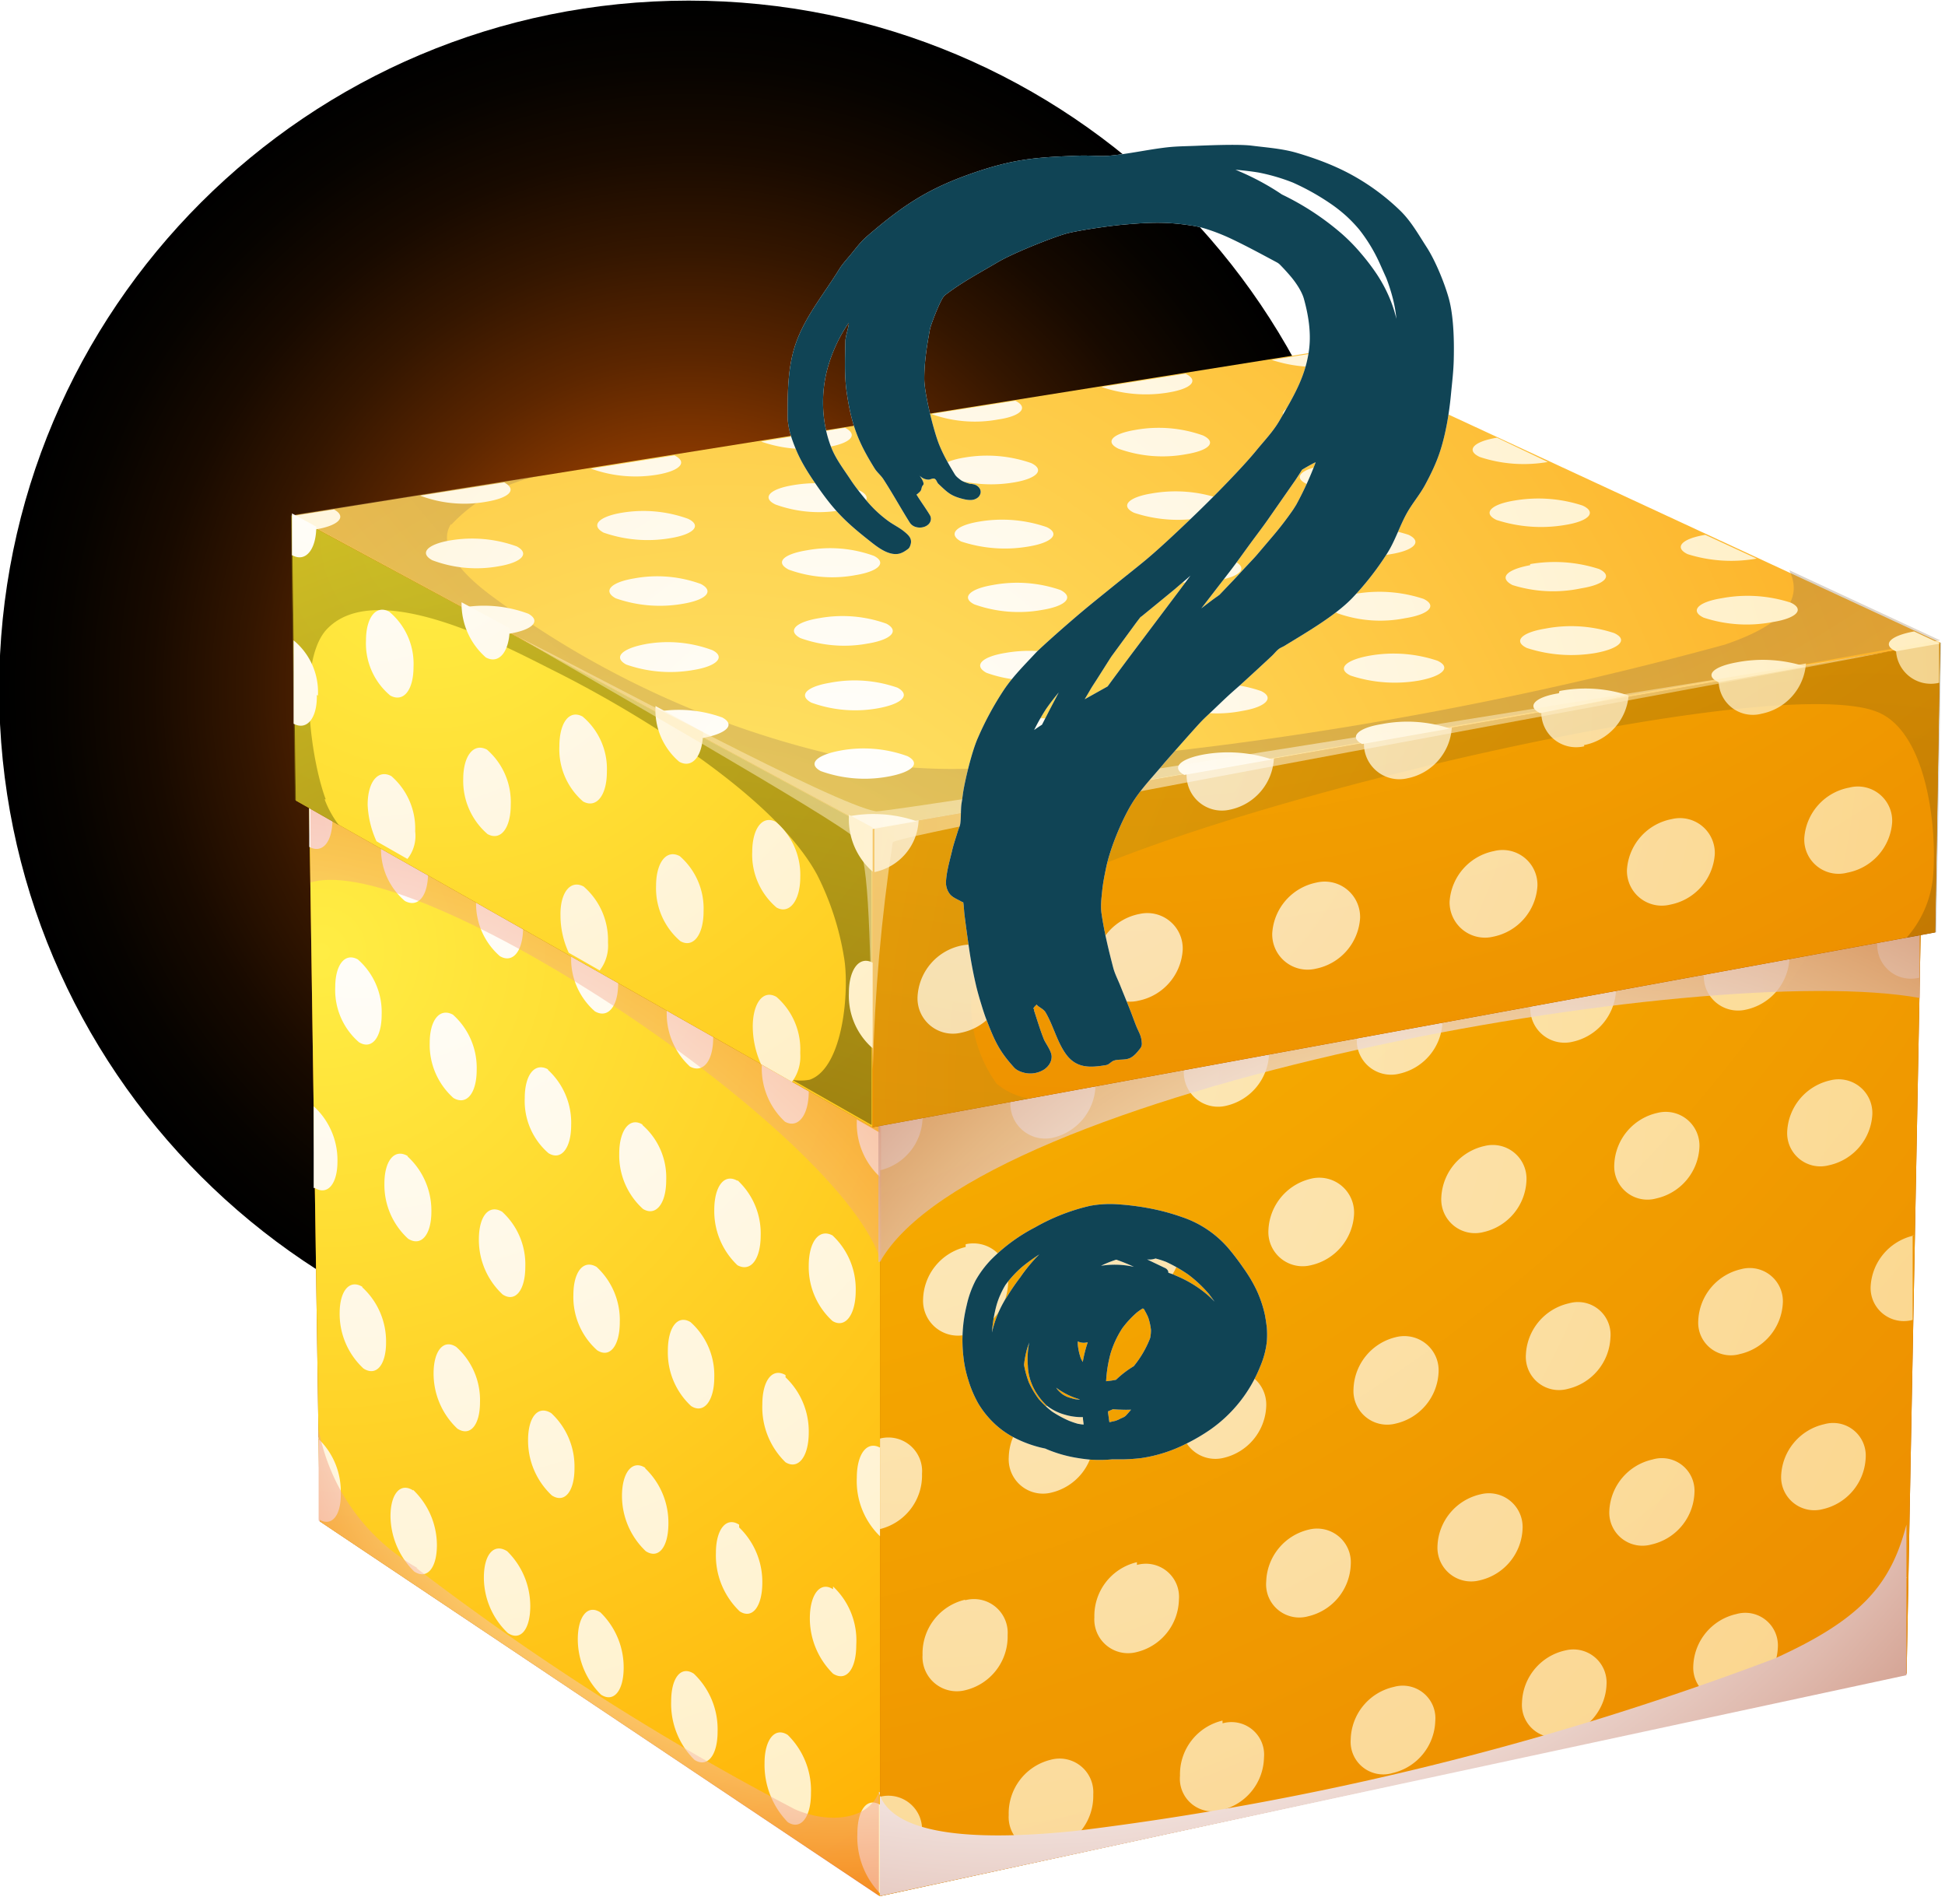 <svg xmlns="http://www.w3.org/2000/svg" width="94" height="92"><defs><radialGradient id="a" cx="33.29" cy="33.31" r="33.32" gradientUnits="userSpaceOnUse"><stop offset="0" stop-color="#ff6a00"/><stop offset=".13" stop-color="#cd5500"/><stop offset=".31" stop-color="#903c00"/><stop offset=".48" stop-color="#5c2600"/><stop offset=".64" stop-color="#341600"/><stop offset=".78" stop-color="#180a00"/><stop offset=".91" stop-color="#060300"/><stop offset="1"/></radialGradient><radialGradient id="b" cx="15.53" cy="45.99" r="54.55" gradientUnits="userSpaceOnUse"><stop offset="0" stop-color="#ffed44"/><stop offset="1" stop-color="#ffae00"/></radialGradient><radialGradient id="c" cx="26.46" cy="6.01" r="97.28" gradientUnits="userSpaceOnUse"><stop offset="0" stop-color="#fc0"/><stop offset="1" stop-color="#ed8e00"/></radialGradient><radialGradient id="d" cx="17.43" cy="39.7" r="64.81" gradientUnits="userSpaceOnUse"><stop offset="0" stop-color="#fff"/><stop offset="1" stop-color="#ffecba"/></radialGradient><radialGradient id="e" cx="44.24" cy="49.99" r="56.27" gradientUnits="userSpaceOnUse"><stop offset="0" stop-color="#fff"/><stop offset="1" stop-color="#ffecba"/></radialGradient><radialGradient id="f" cx="8.62" cy="83.73" r="50.33" gradientUnits="userSpaceOnUse"><stop offset=".54" stop-color="#fff"/><stop offset=".58" stop-color="#fef7f5"/><stop offset=".66" stop-color="#fbe2da"/><stop offset=".75" stop-color="#f7c0ad"/><stop offset=".86" stop-color="#f19070"/><stop offset=".99" stop-color="#ea5422"/><stop offset="1" stop-color="#e94e1b"/></radialGradient><radialGradient id="g" cx="73.24" cy="82.69" r="45.68" gradientUnits="userSpaceOnUse"><stop offset=".54" stop-color="#fff"/><stop offset=".6" stop-color="#fbf6f5"/><stop offset=".7" stop-color="#f0dfda"/><stop offset=".83" stop-color="#dfb9ad"/><stop offset=".98" stop-color="#c78671"/><stop offset="1" stop-color="#c4806a"/></radialGradient><radialGradient id="h" cx="20.78" cy="26.09" r="60.42" gradientUnits="userSpaceOnUse"><stop offset="0" stop-color="#ffed44"/><stop offset="1" stop-color="#ffae00"/></radialGradient><radialGradient id="i" cx="52.86" cy="-18.64" r="78.13" gradientUnits="userSpaceOnUse"><stop offset="0" stop-color="#fc0"/><stop offset="1" stop-color="#ed8e00"/></radialGradient><radialGradient id="j" cx="34.67" cy="50.2" r="84.03" gradientUnits="userSpaceOnUse"><stop offset="0" stop-color="#ffec70"/><stop offset="1" stop-color="#fc9c0d"/></radialGradient><radialGradient id="k" cx="90.35" cy="52.9" r="71.54" gradientUnits="userSpaceOnUse"><stop offset="0"/><stop offset="1" stop-color="#ffed44"/></radialGradient><radialGradient id="l" cx="33.18" cy="74.6" r="83.89" gradientUnits="userSpaceOnUse"><stop offset="0"/><stop offset="1" stop-color="#fcea10"/></radialGradient><radialGradient id="m" cx="62.97" cy="-10.91" r="66.65" gradientUnits="userSpaceOnUse"><stop offset="0"/><stop offset="1" stop-color="#ca9e67"/></radialGradient><radialGradient id="n" cx="40.38" cy="39.95" r="59.84" gradientUnits="userSpaceOnUse"><stop offset="0" stop-color="#fff"/><stop offset="1" stop-color="#ffecba"/></radialGradient><radialGradient id="o" cx="48.64" cy="33.66" r="46.12" gradientUnits="userSpaceOnUse"><stop offset="0" stop-color="#fff"/><stop offset="1" stop-color="#ffecba"/></radialGradient><radialGradient id="p" cx="17.02" cy="20.84" r="47.31" gradientUnits="userSpaceOnUse"><stop offset="0" stop-color="#fff"/><stop offset="1" stop-color="#ffecba"/></radialGradient><radialGradient id="q" cx="58.12" cy="41.23" r="24.54" gradientUnits="userSpaceOnUse"><stop offset="0" stop-color="#fff"/><stop offset="1" stop-color="#ffecba"/></radialGradient><radialGradient id="r" cx="40.29" cy="61.66" r="31.89" gradientUnits="userSpaceOnUse"><stop offset=".54" stop-color="#fff"/><stop offset=".58" stop-color="#fef7f5"/><stop offset=".66" stop-color="#fbe2da"/><stop offset=".75" stop-color="#f7c0ad"/><stop offset=".86" stop-color="#f19070"/><stop offset=".99" stop-color="#ea5422"/><stop offset="1" stop-color="#e94e1b"/></radialGradient><radialGradient id="s" cx="49.17" cy="42.46" r="64.92" gradientUnits="userSpaceOnUse"><stop offset=".54" stop-color="#fff"/><stop offset=".6" stop-color="#fbf6f5"/><stop offset=".7" stop-color="#f0dfda"/><stop offset=".83" stop-color="#dfb9ad"/><stop offset=".98" stop-color="#c78671"/><stop offset="1" stop-color="#c4806a"/></radialGradient><filter id="t" width="65" height="96" x="22" y="-9" filterUnits="userSpaceOnUse"><feOffset in="SourceGraphic" result="FeOffset4143Out"/><feGaussianBlur in="FeOffset4143Out" result="FeGaussianBlur4144Out" stdDeviation="2.4 2.4"/></filter><mask id="u" width="2" height="2" x="-1" y="-1"><path fill="#fff" d="M38 7h33v64H38z"/><path d="M61.226 64.17a4.38 4.38 0 010 .648c-.044.413-.152.82-.32 1.212a6.787 6.787 0 01-2.398 3.042 9.192 9.192 0 01-1.179.693 7.007 7.007 0 01-2.163.693c-.284.035-.57.055-.856.062h-.561l-.155.013a6.566 6.566 0 01-.909 0 8.33 8.33 0 01-.78-.108 6.391 6.391 0 01-1.307-.39l-.081-.036-.191-.042a5.822 5.822 0 01-1.26-.461 4.205 4.205 0 01-1.08-.775 4.512 4.512 0 01-.716-.916 5.552 5.552 0 01-.474-1.124 5.798 5.798 0 01-.236-1.123 7.02 7.02 0 01.155-2.466 4.92 4.92 0 01.435-1.218 5 5 0 01.735-.99 8.438 8.438 0 012.14-1.575 9.768 9.768 0 012.658-1.04 5.321 5.321 0 011.388-.07l.172.013c.492.041.98.11 1.459.207.48.097.95.227 1.403.387a5.09 5.09 0 012.241 1.489c.27.318.517.645.747.98.252.35.469.716.648 1.093.171.375.3.762.387 1.154.042.215.073.429.098.647zm-7.314 4.489c.07-.029.103-.035.207-.09.104-.056.22-.082.303-.173a7.83 7.83 0 00.242-.276 5.557 5.557 0 01-.483 0c-.13-.002-.26-.01-.39-.024l-.034.016-.207.09v.064c.025.152.039.307.067.46l.16-.038zm.036-7.788c-.244.078-.48.171-.704.279l-.034.017a4.208 4.208 0 011.594.051 8.954 8.954 0 00-.856-.347zm-1.857 7.931c.1.014.19.036.28.036-.008-.12-.036-.239-.036-.358-.301.006-.6-.035-.881-.121a2.478 2.478 0 01-.873-.442c-.567-.545-.886-1.224-.906-1.929a4.038 4.038 0 01.067-1.117c-.042.124-.081.228-.115.345-.064.242-.11.488-.137.735.05.289.129.574.235.854.126.278.286.547.477.801.189.218.404.42.643.605.252.167.523.315.81.441.142.057.287.107.436.15zm3.493-4.138c.029-.134.042-.269.04-.404a2.663 2.663 0 00-.141-.62 4.138 4.138 0 00-.21-.398h-.015l-.028-.015a2.571 2.571 0 00-.297.207c-.266.233-.5.488-.699.76a4.763 4.763 0 00-.56 1.205c-.12.443-.193.893-.217 1.346.162-.014.322-.038.48-.07a4.705 4.705 0 01.856-.656 5 5 0 00.791-1.355zm-3.255 1.152c.055-.322.135-.642.241-.956a.679.679 0 01-.381 0 .486.486 0 01-.101-.042v.144c.02.228.07.454.146.675.028.06.061.12.095.179zm-.188 1.792a3.454 3.454 0 01-1.097-.55c.02.03.04.06.062.089.069.078.146.152.23.22.075.05.156.095.241.133.125.045.253.083.385.113.076.01.153.017.23.022zm-3.535-4.85c.213-.348.443-.695.701-1.03.237-.348.507-.682.808-.998l.115-.112a8.65 8.65 0 00-.841.609 5.326 5.326 0 00-.792.859c-.19.313-.336.641-.434.98a6.753 6.753 0 00-.222 1.324 5.356 5.356 0 01.665-1.638zm8.162-1.14c.76.306 1.422.746 1.933 1.284-.095-.13-.185-.256-.28-.38a6.36 6.36 0 00-.985-.924 7.098 7.098 0 00-1.08-.62 4.448 4.448 0 00-.511-.164.886.886 0 01-.41.044l.887.424a.287.287 0 01.108.096.21.21 0 01.035.125c.1.033.205.068.303.108zm13.249-47.206c.272.98.256 2.356.241 2.982-.013.565-.084 1.127-.137 1.689-.086.905-.252 1.9-.528 2.741-.182.557-.44 1.09-.718 1.605-.26.482-.624.901-.89 1.38-.35.633-.564 1.342-.956 1.95a14.027 14.027 0 01-1.684 2.149c-.832.862-2.255 1.68-3.268 2.302-.092.056-.197.09-.281.157-.12.095-.213.221-.326.326-.464.435-.933.865-1.402 1.294-.233.212-.473.415-.705.629-.263.243-.52.492-.78.74-.175.167-.356.33-.524.505-.294.306-1.74 1.95-1.805 2.028-.535.645-1.131 1.25-1.565 1.967-.446.735-1.02 2.066-1.232 3.075-.078.372-.153.747-.19 1.125-.037.36-.083.726-.032 1.084.128.883.34 1.753.564 2.616.078.3.225.577.34.865.156.392.319.782.474 1.174.103.261.196.526.3.786.132.326.249.454.27.832a.366.366 0 01-.07.243c-.143.18-.293.375-.5.472-.234.11-.518.047-.766.12-.142.042-.24.196-.387.22-.77.13-1.454.172-1.964-.558-.422-.603-.59-1.352-.963-1.987-.089-.152-.272-.224-.404-.342-.01-.01-.008-.046-.02-.037a.59.59 0 00-.16.172c-.01.02.018.043.023.066.003.013-.004.027 0 .04.153.464.292.934.472 1.388.075.192.365.559.379.823.015.272-.15.51-.372.655a1.25 1.25 0 01-1.008.136c-.158-.045-.322-.116-.433-.239-.743-.818-.945-1.312-1.333-2.302-.102-.26-.184-.529-.266-.797a13.85 13.85 0 01-.225-.805 21.292 21.292 0 01-.342-1.784 85.81 85.81 0 01-.23-1.68c-.026-.204-.027-.412-.062-.615-.003-.016-.032-.003-.045-.011-.204-.126-.454-.202-.604-.389a.903.903 0 01-.184-.596c.027-.512.18-1.01.297-1.51.075-.32.185-.63.28-.944.036-.117.097-.227.113-.347.037-.279.024-.563.045-.843.007-.095.025-.189.04-.283.027-.189.048-.379.083-.567.138-.74.424-1.87.682-2.452a14.99 14.99 0 011.274-2.347c.433-.637.985-1.186 1.51-1.75.207-.224 1.126-1.038 1.436-1.307 1.022-.887 1.142-.972 2.39-1.984.489-.396.984-.783 1.468-1.183.623-.515 1.485-1.325 2.006-1.823a60.385 60.385 0 002.026-2.011c.445-.466.96-1.012 1.36-1.501.375-.458.79-.89 1.09-1.4.72-1.232 1.303-2.202 1.455-3.531.091-.795-.048-1.635-.26-2.391-.103-.363-.394-.792-.649-1.09a10.394 10.394 0 00-.482-.528.68.68 0 00-.16-.128c-.757-.405-1.51-.815-2.287-1.18a9.796 9.796 0 00-1.187-.458 4.372 4.372 0 00-.69-.152 10.972 10.972 0 00-1.072-.117c-.74-.04-1.447.01-2.183.075-.793.07-2.306.3-2.797.44-.585.165-2.485.902-3.286 1.374-.867.512-1.766.986-2.561 1.605-.206.16-.686 1.475-.71 1.603-.15.8-.28 1.613-.28 2.428 0 .697.452 2.529.726 3.2.202.495.47.963.75 1.42.067.11.178.189.28.269.108.085.337.157.457.19.019.005.04-.004.059 0 .139.024.231.039.337.139a.38.38 0 01.093.134.319.319 0 01.02.152.376.376 0 01-.176.265.551.551 0 01-.17.073c-.208.05-.482-.025-.66-.077-.473-.14-.633-.31-1.032-.686-.076-.071-.093-.207-.188-.248-.092-.039-.197.044-.297.042a.614.614 0 01-.223-.05c-.066-.026-.122-.072-.179-.115-.02-.016-.063-.083-.05-.06.003.005.246.315.215.45-.009.04-.05.066-.067.104-.03.067-.031.146-.07.208-.044.067-.112.113-.17.168-.01.008-.038.007-.032.017.205.337.442.654.646.991a.358.358 0 01.05.16.374.374 0 01-.137.305.55.55 0 01-.169.098.672.672 0 01-.41.016.513.513 0 01-.305-.217c-.436-.693-.83-1.412-1.277-2.099-.12-.185-.301-.325-.418-.512-.782-1.254-1.124-2.094-1.352-3.675-.119-.82-.078-1.655-.065-2.483.005-.275.272-1.045.118-.817a7.34 7.34 0 00-.962 2.07c-.356 1.244-.313 2.672.16 3.88.218.56.593 1.045.923 1.546.221.337.472.654.73.965a5.82 5.82 0 001.116 1.059c.248.179.53.311.766.506.222.182.38.342.302.617-.023.08-.056.167-.123.217-.146.11-.31.217-.492.241-.496.067-1.013-.352-1.343-.612-1.196-.943-1.73-1.463-2.623-2.761-.36-.524-.707-1.067-.951-1.654-.214-.514-.408-1.063-.41-1.62-.003-1.184.005-2.413.396-3.531.454-1.3 1.364-2.391 2.085-3.563.143-.234.328-.44.505-.649.272-.324.52-.675.841-.951 1.679-1.448 2.884-2.274 5.006-3.022 2.093-.738 3.188-.803 5.27-.883.494-.02.99.047 1.483 0 .919-.087 1.823-.294 2.739-.4.447-.051.9-.055 1.35-.072.39-.015 2.085-.095 2.746-.011.737.093 1.488.142 2.2.353.938.277 1.866.625 2.719 1.103a10.883 10.883 0 012.27 1.691c.52.507.882 1.156 1.276 1.766.424.656.862 1.736 1.064 2.461zM58.059 29.398c.221-.17.44-.34.667-.504l.208-.148.724-.759c.216-.227.426-.468.64-.689.162-.176.333-.348.485-.53l.783-.922a15.8 15.8 0 00.926-1.212c.053-.08.103-.161.154-.243.365-.67.679-1.356.94-2.055l-.098.045a10.82 10.82 0 00-.561.317 15.03 15.03 0 01-.32.5l-1.23 1.765c-.294.428-.614.845-.925 1.267-.342.466-.674.94-1.03 1.402zm-2.938.419c-.079.1-.154.199-.23.3l-1.167 1.592-.062.092-.648 1.022c-.11.173-.239.362-.326.515-.087.152-.177.302-.266.452l1.108-.62c.39-.533.785-1.064 1.181-1.594l2.245-2.984.578-.775c-.244.219-.494.424-.747.645-.536.441-1.075.883-1.616 1.324zm4.59-21.614c.804.33 1.557.731 2.245 1.196a13.008 13.008 0 012.91 1.914c.333.295.638.609.914.938.28.326.537.665.769 1.013.444.675.76 1.397.937 2.144a6.393 6.393 0 00-.154-.916A8.89 8.89 0 0067 13.44l-.329-.733a7.86 7.86 0 00-.982-1.616 7.011 7.011 0 00-.617-.646 7.458 7.458 0 00-.614-.497 11.53 11.53 0 00-1.981-1.128 9.359 9.359 0 00-1.653-.483c-.368-.06-.738-.102-1.114-.135zm-9.733 27.073a8.45 8.45 0 01.381-.256l.37-.722.438-.835c-.216.259-.42.523-.608.793-.214.33-.407.67-.581 1.02z"/></mask></defs><path fill="url(#a)" d="M33.285 66.602c18.405 0 33.325-14.903 33.325-33.286C66.61 14.933 51.69.03 33.284.03S-.04 14.933-.04 33.316c0 18.383 14.92 33.286 33.325 33.286z"/><path fill="#ab5500" d="M14.92 37.35h78.051l-.827 43.528L42.53 91.627l-27.076-18.11z"/><path fill="url(#b)" d="M42.53 91.627V37.35H14.92l.534 36.167z"/><path fill="url(#c)" d="M42.53 37.35v54.277l49.613-10.75.828-43.527z"/><path fill="url(#d)" d="M17.297 46.365a3.387 3.387 0 011.148 2.667c0 1.12-.48 1.707-1.095 1.333a3.334 3.334 0 01-1.148-2.667c0-1.093.48-1.68 1.095-1.333zm4.592 2.667a3.442 3.442 0 011.149 2.667c0 1.12-.481 1.734-1.122 1.36a3.44 3.44 0 01-1.148-2.667c0-1.093.48-1.707 1.121-1.36zm4.593 2.667a3.465 3.465 0 011.122 2.667c0 1.12-.481 1.734-1.095 1.36a3.333 3.333 0 01-1.148-2.667c0-1.12.48-1.733 1.121-1.387zm4.566 2.667a3.363 3.363 0 011.149 2.667c0 1.147-.508 1.76-1.122 1.387a3.494 3.494 0 01-1.148-2.667c0-1.147.507-1.787 1.121-1.414zm4.593 2.667a3.493 3.493 0 011.122 2.667c0 1.147-.481 1.787-1.122 1.44a3.6 3.6 0 01-1.121-2.666c0-1.147.48-1.787 1.121-1.414zm4.593 2.667a3.547 3.547 0 011.122 2.668c0 1.173-.508 1.84-1.122 1.467a3.52 3.52 0 01-1.148-2.668c0-1.173.507-1.813 1.148-1.467zM19.7 55.886a3.548 3.548 0 011.148 2.668c0 1.093-.48 1.707-1.122 1.307a3.52 3.52 0 01-1.148-2.668c0-1.093.48-1.707 1.122-1.333zm4.566 2.668a3.441 3.441 0 011.121 2.667c0 1.12-.48 1.733-1.094 1.333a3.6 3.6 0 01-1.149-2.667c0-1.12.481-1.707 1.122-1.333zm4.566 2.667a3.495 3.495 0 011.122 2.667c0 1.147-.481 1.76-1.095 1.36a3.44 3.44 0 01-1.148-2.667c0-1.12.48-1.734 1.121-1.36zm4.54 2.667a3.44 3.44 0 011.148 2.667c0 1.147-.508 1.787-1.122 1.387a3.52 3.52 0 01-1.121-2.667c0-1.147.48-1.76 1.094-1.387zm4.592 2.667a3.602 3.602 0 011.122 2.667c0 1.174-.508 1.814-1.122 1.44a3.707 3.707 0 01-1.121-2.8c0-1.147.48-1.787 1.121-1.414zM17.51 62.208a3.547 3.547 0 011.148 2.667c0 1.093-.48 1.653-1.094 1.253a3.6 3.6 0 01-1.149-2.667c0-1.093.481-1.653 1.095-1.28zm4.54 2.88a3.44 3.44 0 011.148 2.667c0 1.12-.48 1.68-1.095 1.28a3.654 3.654 0 01-1.148-2.667c0-1.093.48-1.68 1.095-1.28zm4.592 3.2a3.52 3.52 0 011.122 2.668c0 1.12-.48 1.707-1.095 1.307a3.626 3.626 0 01-1.148-2.667c0-1.12.48-1.707 1.121-1.307zm4.54 2.668a3.628 3.628 0 011.121 2.667c0 1.147-.48 1.734-1.094 1.334a3.68 3.68 0 01-1.149-2.668c0-1.147.508-1.76 1.122-1.36zm4.54 2.854a3.653 3.653 0 011.12 2.667c0 1.147-.48 1.787-1.094 1.387a3.735 3.735 0 01-1.148-2.827c0-1.147.507-1.76 1.121-1.36zm4.539 2.853a3.575 3.575 0 011.121 2.828c0 1.173-.48 1.787-1.121 1.387a3.76 3.76 0 01-1.122-2.668c0-1.173.507-1.813 1.122-1.413zm-20.294-4.667a3.708 3.708 0 011.148 2.667c0 1.12-.48 1.68-1.095 1.28a3.812 3.812 0 01-1.148-2.667c0-1.093.48-1.653 1.095-1.253zm4.54 2.96a3.708 3.708 0 011.12 2.668c0 1.12-.48 1.707-1.094 1.28a3.707 3.707 0 01-1.148-2.667c0-1.12.48-1.68 1.121-1.28zm5.344 4.18c.193.46.291.951.29 1.448 0 1.12-.481 1.707-1.095 1.307a3.786 3.786 0 01-1.122-2.667c0-1.12.48-1.707 1.095-1.307.356.347.64.762.832 1.22zm4.554 3.02c.198.482.291 1 .275 1.522 0 1.174-.507 1.76-1.122 1.36a3.813 3.813 0 01-1.121-2.827c0-1.147.48-1.733 1.095-1.333.378.36.675.795.873 1.277zm3.666 1.682a3.76 3.76 0 011.122 2.827c0 1.174-.508 1.787-1.122 1.387a3.974 3.974 0 01-1.121-2.854c0-1.146.507-1.76 1.121-1.36zM14.947 38.95v.015l-.027-.015zm0 .015l1.121.625c0 1.094-.48 1.68-1.121 1.334v-1.96zm3.471 1.932l2.27 1.28c0 1.12-.48 1.707-1.122 1.36a3.28 3.28 0 01-1.148-2.667zm6.863 3.92c0 1.12-.481 1.761-1.122 1.388a3.36 3.36 0 01-1.148-2.667c.748.453 1.522.853 2.27 1.28zm4.592 2.641c.027 1.147-.48 1.787-1.121 1.414a3.36 3.36 0 01-1.148-2.667zm2.35 1.36l2.243 1.254c.027 1.174-.48 1.814-1.121 1.467a3.468 3.468 0 01-1.122-2.667zm4.593 2.64l2.27 1.281c0 1.147-.508 1.814-1.148 1.467a3.52 3.52 0 01-1.122-2.667zm4.593 2.641l1.121.64v2.134a3.495 3.495 0 01-1.121-2.667zm1.121 15.87v4.267a3.706 3.706 0 01-1.121-2.827c0-1.173.507-1.813 1.148-1.44zm0 17.257v4.267a3.894 3.894 0 01-1.094-2.88c0-1.174.48-1.788 1.121-1.388zM15.4 69.462v.078a3.553 3.553 0 00-.053-.051zm0 .078a3.52 3.52 0 011.069 2.616c.026 1.094-.454 1.654-1.068 1.254v-3.87zm-.24-12.133v-3.948a3.52 3.52 0 011.149 2.667c0 1.094-.481 1.654-1.095 1.28z"/><path fill="url(#e)" d="M46.669 60.126a1.683 1.683 0 012.056 1.707 2.665 2.665 0 01-2.056 2.667 1.684 1.684 0 01-2.056-1.733 2.665 2.665 0 012.056-2.508zm8.358-1.6a1.683 1.683 0 012.056 1.733A2.665 2.665 0 0155 62.74a1.658 1.658 0 01-1.924-.948 1.65 1.65 0 01-.132-.758 2.665 2.665 0 012.083-2.507zm8.358-1.574a1.684 1.684 0 012.056 1.707 2.665 2.665 0 01-2.083 2.48 1.658 1.658 0 01-1.924-.948 1.65 1.65 0 01-.132-.758 2.665 2.665 0 012.083-2.48zm8.358-1.573a1.631 1.631 0 012.029 1.68 2.665 2.665 0 01-2.083 2.48 1.63 1.63 0 01-2.03-1.707 2.665 2.665 0 012.084-2.453zm8.357-1.6a1.63 1.63 0 012.03 1.68 2.665 2.665 0 01-2.083 2.453 1.604 1.604 0 01-2.03-1.653 2.665 2.665 0 012.083-2.48zm8.358-1.574a1.63 1.63 0 012.03 1.653 2.665 2.665 0 01-2.11 2.454 1.604 1.604 0 01-2.003-1.654 2.665 2.665 0 012.083-2.453zm-37.65 15.683a1.684 1.684 0 012.056 1.707 2.665 2.665 0 01-2.056 2.533 1.657 1.657 0 01-2.056-1.707 2.665 2.665 0 012.056-2.534zm8.358-1.628a1.656 1.656 0 012.03 1.68 2.666 2.666 0 01-2.057 2.508 1.657 1.657 0 01-2.056-1.68 2.665 2.665 0 012.083-2.508zm8.33-1.653a1.658 1.658 0 011.889.939c.104.233.152.486.141.741a2.665 2.665 0 01-2.083 2.507 1.63 1.63 0 01-2.029-1.68 2.665 2.665 0 012.083-2.507zm9.088-1.655a1.577 1.577 0 011.247 1.681 2.665 2.665 0 01-2.056 2.481 1.603 1.603 0 01-2.03-1.654 2.665 2.665 0 012.083-2.48c.246-.07.505-.08.756-.028zm7.575-1.626a1.604 1.604 0 012.003 1.654 2.666 2.666 0 01-2.083 2.454 1.578 1.578 0 01-1.877-.89 1.571 1.571 0 01-.126-.737 2.665 2.665 0 012.083-2.48zM46.642 77.33a1.63 1.63 0 012.056 1.68 2.665 2.665 0 01-2.056 2.668 1.657 1.657 0 01-2.056-1.707 2.665 2.665 0 012.056-2.668zm8.305-1.707a1.605 1.605 0 011.911.924c.1.239.14.499.118.757a2.665 2.665 0 01-2.056 2.533 1.63 1.63 0 01-2.03-1.68 2.666 2.666 0 012.057-2.667zm8.304-1.707a1.632 1.632 0 011.9.932c.102.236.146.492.13.748a2.664 2.664 0 01-2.057 2.508 1.605 1.605 0 01-1.911-.924 1.61 1.61 0 01-.118-.757 2.665 2.665 0 012.056-2.507zm8.305-1.707a1.63 1.63 0 012.029 1.654 2.665 2.665 0 01-2.083 2.507 1.63 1.63 0 01-2.03-1.654 2.666 2.666 0 012.084-2.507zm8.304-1.68a1.578 1.578 0 012.03 1.627 2.666 2.666 0 01-2.083 2.48 1.605 1.605 0 01-1.892-.888 1.598 1.598 0 01-.138-.739 2.666 2.666 0 012.083-2.48zm8.305-1.707a1.576 1.576 0 012.002 1.627 2.665 2.665 0 01-2.083 2.48 1.605 1.605 0 01-1.865-.897 1.58 1.58 0 01-.137-.73 2.666 2.666 0 012.083-2.48zM50.78 85.037a1.63 1.63 0 012.056 1.68 2.665 2.665 0 01-2.056 2.668 1.63 1.63 0 01-2.03-1.68 2.665 2.665 0 012.03-2.668zm8.305-1.76a1.579 1.579 0 011.887.907c.099.236.138.492.115.747a2.665 2.665 0 01-2.03 2.533 1.577 1.577 0 01-2.029-1.653 2.666 2.666 0 012.056-2.667zm8.277-1.76a1.579 1.579 0 011.888.907c.098.235.138.492.115.746a2.665 2.665 0 01-2.056 2.507 1.578 1.578 0 01-1.905-.88 1.571 1.571 0 01-.125-.747 2.666 2.666 0 012.083-2.533zm8.278-1.76a1.605 1.605 0 011.866.896c.102.23.15.48.137.73a2.665 2.665 0 01-2.056 2.507 1.578 1.578 0 01-1.905-.88 1.571 1.571 0 01-.125-.747 2.665 2.665 0 012.083-2.507zm8.278-1.761a1.576 1.576 0 012.003 1.627 2.666 2.666 0 01-2.083 2.48 1.578 1.578 0 01-1.868-.871 1.572 1.572 0 01-.135-.729 2.665 2.665 0 012.083-2.507zM42.53 54.285l2.056-.4a2.665 2.665 0 01-2.056 2.667zm10.414-1.787a2.666 2.666 0 01-2.056 2.48 1.684 1.684 0 01-2.056-1.733zm8.385-1.547a2.665 2.665 0 01-2.056 2.48 1.658 1.658 0 01-2.057-1.733zm8.384-1.547a2.665 2.665 0 01-2.083 2.48 1.657 1.657 0 01-2.056-1.706zm8.385-1.52a2.666 2.666 0 01-2.083 2.454 1.658 1.658 0 01-2.056-1.707zm8.384-1.547a2.664 2.664 0 01-2.11 2.454 1.657 1.657 0 01-2.029-1.68zm4.22-.774l2.055-.373v2.054a1.63 1.63 0 01-2.029-1.68zM92.516 59.7a2.686 2.686 0 00-.08.019V59.7zm-.08.019v4.062a1.605 1.605 0 01-1.892-.888 1.6 1.6 0 01-.137-.739 2.666 2.666 0 012.029-2.435zm-.24 16.518a2.667 2.667 0 00-.08.019v-.02zm-.08.019v4.061a1.578 1.578 0 01-1.868-.871 1.572 1.572 0 01-.135-.729 2.665 2.665 0 012.003-2.461zM42.53 86.825a1.631 1.631 0 011.9.93c.101.237.146.493.13.75a2.665 2.665 0 01-2.03 2.667zm0-17.31a1.63 1.63 0 012.03 1.706 2.665 2.665 0 01-2.03 2.668z" opacity=".75"/><path fill="url(#f)" d="M15 42.63v-3.6l27.584 15.363v6.588c-1.843-6.242-22.27-19.844-27.53-18.35z" opacity=".4"/><path fill="url(#g)" d="M42.53 60.977c4.726-8.402 39.867-14.643 50.254-12.75V43.32L42.45 53.482v7.495z" opacity=".75"/><path fill="#ab5500" d="M14.297 38.682l27.877 15.79 51.35-9.415.24-14.003L14.11 24.92z"/><path fill="url(#h)" d="M14.11 24.92l28.064 15.123v14.43l-27.877-15.79z"/><path fill="url(#i)" d="M42.18 40.038l51.59-8.988-.241 14.002-51.349 9.416z"/><path fill="url(#j)" d="M14.11 24.915l28.064 15.123 51.59-8.989L63.51 17.02z"/><path fill="url(#k)" d="M48.105 52.28a6.609 6.609 0 01.133-7.707c3.819-4.321 37.09-12.403 42.51-10.162 2.404.986 2.884 5.68 2.67 8.001a5.172 5.172 0 01-1.281 2.907l1.442-.266.24-14.003-51.589 8.988v14.43l7.477-1.387a3.312 3.312 0 01-1.549-.72z" opacity=".2"/><path fill="url(#l)" d="M15.742 38.626c-.694-1.84-1.388-6.535 0-8.162 2.377-2.667 8.785.827 11.028 1.947 3.899 1.947 10.681 6.028 12.738 9.895a13.67 13.67 0 011.281 3.948c.267 1.494 0 5.334-1.655 5.921a2.274 2.274 0 01-.855 0l3.845 2.187V40.039L14.06 24.89l.187 13.762 2.136 1.227a4.824 4.824 0 01-.694-1.253z" opacity=".5"/><path fill="url(#m)" d="M21.8 25.367a8.014 8.014 0 014.566-2.427L14.11 24.887l28.064 15.15 51.59-9.096-7.29-3.387c.72 1.494-.374 2.667-3.124 3.6a179.101 179.101 0 01-36.075 5.975c-1.678.08-3.359 0-5.02-.24a44.94 44.94 0 01-18.372-8.001c-1.95-1.414-2.67-2.667-2.083-3.574z" opacity=".3"/><path fill="url(#n)" d="M21.774 26.112a6.335 6.335 0 013.204.293c.64.347.24.773-.881.96a6.04 6.04 0 01-3.205-.293c-.64-.347-.24-.774.882-.96zm8.277-1.334a6.336 6.336 0 013.205.293c.667.32.293.747-.855.934a6.496 6.496 0 01-3.23-.267c-.642-.346-.241-.773.88-.96zm8.278-1.333a6.496 6.496 0 013.231.266c.668.347.267.774-.854.934a6.175 6.175 0 01-3.231-.267c-.668-.32-.294-.747.854-.933zm8.278-1.334a6.496 6.496 0 013.231.267c.667.32.294.746-.828.933a6.603 6.603 0 01-3.258-.267c-.667-.32-.293-.746.855-.933zm8.251-1.334c1.1-.2 2.232-.108 3.285.267.667.32.32.72-.828.907-1.09.2-2.215.108-3.258-.267-.668-.32-.32-.72.801-.907zm8.278-1.333a6.737 6.737 0 013.284.24c.695.32.32.72-.8.907a6.79 6.79 0 01-3.285-.24c-.668-.32-.32-.72.8-.907zm-32.497 8.508a6.148 6.148 0 013.23.267c.668.346.268.773-.88.96a6.444 6.444 0 01-3.231-.267c-.641-.347-.24-.773.88-.96zm8.358-1.36a6.201 6.201 0 013.23.266c.642.32.268.747-.88.934a6.148 6.148 0 01-3.231-.267c-.668-.346-.267-.747.88-.933zm8.33-1.387a6.603 6.603 0 013.259.267c.667.32.267.746-.855.933a6.737 6.737 0 01-3.284-.24c-.641-.347-.267-.773.88-.96zm8.332-1.36a6.656 6.656 0 013.258.24c.694.346.294.746-.828.933a6.737 6.737 0 01-3.284-.24c-.668-.32-.294-.747.854-.933zm8.331-1.36a6.737 6.737 0 013.285.24c.694.32.32.72-.828.933a6.736 6.736 0 01-3.285-.267c-.694-.32-.293-.72.828-.907zm-32.79 8.64a6.148 6.148 0 013.23.294c.641.32.241.774-.934.96a6.443 6.443 0 01-3.231-.266c-.64-.347-.214-.774.935-.987zm9.399 5.148a6.202 6.202 0 013.258.267c.667.347.24.774-.935.987a6.256 6.256 0 01-3.258-.267c-.64-.346-.213-.773.935-.987zm-1.015-6.4a6.283 6.283 0 013.258.266c.64.347.24.773-.908.96a6.255 6.255 0 01-3.258-.267c-.64-.346-.24-.773.908-.96zm9.533 4.96a6.095 6.095 0 013.284.24c.668.347.24.774-.934.96a6.148 6.148 0 01-3.285-.24c-.64-.346-.213-.773.935-.96zm-1.148-6.561a6.416 6.416 0 013.284.24c.668.347.267.774-.881.96a6.38 6.38 0 01-3.284-.267c-.641-.32-.24-.746.88-.933zm9.666 4.88a6.496 6.496 0 013.311.241c.668.32.24.773-.908.96a6.227 6.227 0 01-3.31-.24c-.642-.32-.241-.773.907-.96zm-1.255-6.294a6.39 6.39 0 013.284.267c.668.32.294.747-.88.934a6.39 6.39 0 01-3.285-.267c-.641-.32-.267-.747.881-.934zm13.084 5.068c.695.32.267.747-.88.96a6.817 6.817 0 01-3.312-.24c-.668-.32-.267-.747.908-.96a6.683 6.683 0 013.284.24zm-4.7-6.321a6.843 6.843 0 013.312.24c.667.32.294.747-.855.933a6.87 6.87 0 01-3.31-.24c-.668-.32-.295-.746.854-.933zm9.907 4.774a6.629 6.629 0 013.338.213c.694.32.267.747-.881.96a6.949 6.949 0 01-3.338-.24c-.667-.32-.267-.746.881-.933zm-1.495-6.188a6.87 6.87 0 013.311.24c.694.32.32.747-.828.934a6.977 6.977 0 01-3.338-.24c-.667-.32-.293-.747.855-.934zm10.013 4.721a6.762 6.762 0 013.365.213c.668.32.294.747-.881.934a6.656 6.656 0 01-3.338-.213c-.668-.32-.294-.747.854-.934zm-43.07 4.08a6.283 6.283 0 013.257.24c.64.348.24.774-.908.988a6.229 6.229 0 01-3.258-.267c-.64-.347-.24-.773.908-.96zm8.464-1.44a6.737 6.737 0 013.284.24c.641.347.24.774-.907.96a6.095 6.095 0 01-3.285-.24c-.64-.346-.24-.773.908-.96zm8.465-1.44a6.391 6.391 0 013.284.267c.668.32.267.747-.881.934a6.228 6.228 0 01-3.311-.24c-.641-.32-.267-.747.908-.96zm8.438-1.413a6.817 6.817 0 013.31.24c.668.32.294.747-.88.933a6.148 6.148 0 01-3.285-.24c-.667-.32-.294-.747.855-.933zm8.464-1.44a6.977 6.977 0 013.338.24c.668.32.294.746-.881.933a6.55 6.55 0 01-3.311-.16c-.668-.347-.294-.747.854-.96zM41.026 39.447a6.415 6.415 0 013.284.24l-2.136.374zm11.856-1.253l-4.246.747c-.64-.347-.213-.774.962-.987a6.657 6.657 0 013.284.24zM61.48 36.7l-4.245.747c-.641-.347-.214-.773.934-.987a6.764 6.764 0 013.311.24zm8.599-1.493l-4.246.746c-.641-.32-.24-.773.934-.96a6.523 6.523 0 013.312.214zm5.287-1.814a6.63 6.63 0 013.337.213l-4.272.854c-.668-.32-.267-.774.908-.96zm11.909-1.174l-4.22.747c-.693-.32-.293-.747.882-.96a6.656 6.656 0 013.338.213zm6.489-1.12l-2.137.374c-.694-.32-.293-.747.882-.96zm-77.625-6.481c.641.347.24.774-.854.96l-1.175-.64zm8.225-1.307c.64.347.267.747-.855.934a6.041 6.041 0 01-3.204-.294zm8.224-1.307c.668.32.294.747-.828.934a6.335 6.335 0 01-3.204-.294zm8.251-1.333c.668.346.267.746-.828.933a6.442 6.442 0 01-3.23-.267zm8.225-1.307c.667.32.293.747-.828.907a6.202 6.202 0 01-3.231-.267zm8.224-1.307c.667.32.32.72-.801.907a6.603 6.603 0 01-3.258-.267zm6.195-.987l1.255.56a6.764 6.764 0 01-3.284-.24zm11.322 5.254a6.763 6.763 0 01-3.285-.24c-.694-.32-.32-.747.828-.933zm10.093 4.668a7.003 7.003 0 01-3.337-.214c-.668-.32-.294-.746.854-.933zM31.68 34.407a6.148 6.148 0 013.231.266c.641.347.214.774-.934.987zm-9.372-5.041a6.121 6.121 0 013.23.293c.615.347.214.773-.907.96z"/><path fill="url(#o)" d="M46.479 45.69a1.738 1.738 0 011.952.97c.11.24.164.5.157.763a2.665 2.665 0 01-2.136 2.48 1.712 1.712 0 01-1.954-.946 1.705 1.705 0 01-.155-.76 2.665 2.665 0 012.136-2.508zm8.572-1.52a1.711 1.711 0 012.109 1.706 2.665 2.665 0 01-2.136 2.48 1.71 1.71 0 01-2.11-1.707 2.665 2.665 0 012.136-2.48zm8.571-1.521a1.71 1.71 0 012.11 1.707 2.665 2.665 0 01-2.137 2.454 1.712 1.712 0 01-1.954-.947 1.706 1.706 0 01-.155-.76 2.666 2.666 0 012.136-2.454zm8.572-1.52a1.684 1.684 0 012.109 1.68 2.666 2.666 0 01-2.136 2.454 1.71 1.71 0 01-2.11-1.68 2.666 2.666 0 012.136-2.454zm8.598-1.547a1.684 1.684 0 012.083 1.68 2.666 2.666 0 01-2.163 2.454 1.685 1.685 0 01-1.93-.93 1.678 1.678 0 01-.153-.75 2.665 2.665 0 012.163-2.454zm8.571-1.52a1.658 1.658 0 012.083 1.68 2.665 2.665 0 01-2.163 2.427 1.659 1.659 0 01-1.94-.922 1.652 1.652 0 01-.143-.759 2.665 2.665 0 012.163-2.427zm4.406-7.122l-.053.009v-.009zm-.053.009v2.045a1.684 1.684 0 01-2.083-1.707zm-9.344 3.56a1.656 1.656 0 01-1.31-1.702l4.218-.747a2.666 2.666 0 01-2.136 2.427 1.657 1.657 0 01-.772.021zm-7.8 1.552a1.684 1.684 0 01-2.082-1.707l4.219-.747a2.665 2.665 0 01-2.163 2.4zm-9.322 1.553a1.71 1.71 0 01-1.332-1.713l4.246-.747a2.666 2.666 0 01-2.136 2.454 1.71 1.71 0 01-.778.006zm-8.596 1.508a1.71 1.71 0 01-1.307-1.727l4.219-.747a2.666 2.666 0 01-2.136 2.48 1.711 1.711 0 01-.776-.006zm-8.58 1.505a1.71 1.71 0 01-1.325-1.739l4.219-.747a2.666 2.666 0 01-2.11 2.48 1.711 1.711 0 01-.784.006zm-7.814-.619l2.136-.373a2.666 2.666 0 01-2.136 2.507z" opacity=".75"/><path fill="url(#p)" d="M17.688 30.944c0-1.093.48-1.733 1.122-1.386a3.28 3.28 0 011.175 2.667c0 1.12-.481 1.733-1.122 1.387a3.28 3.28 0 01-1.175-2.668zm4.7 6.695c0-1.12.507-1.76 1.148-1.414a3.362 3.362 0 011.148 2.668c0 1.12-.48 1.76-1.121 1.413a3.389 3.389 0 01-1.175-2.667zm4.646-1.574c0-1.147.48-1.787 1.121-1.44a3.308 3.308 0 011.175 2.667c0 1.147-.507 1.787-1.148 1.44a3.334 3.334 0 01-1.148-2.667zm9.32 5.121c0-1.173.507-1.813 1.147-1.467a3.36 3.36 0 011.175 2.667c0 1.147-.534 1.814-1.148 1.467a3.361 3.361 0 01-1.175-2.667zm-4.647 1.627c0-1.147.507-1.787 1.148-1.44a3.361 3.361 0 011.148 2.667c0 1.147-.507 1.787-1.121 1.44a3.36 3.36 0 01-1.175-2.667zm10.467 7.842a3.36 3.36 0 01-1.148-2.667c0-1.147.507-1.814 1.148-1.467zm-1.148-11.282l1.148.613v2.134a3.36 3.36 0 01-1.148-2.667zm-25.714-5.788c.026 1.12-.481 1.734-1.122 1.387v-4.027a3.228 3.228 0 011.175 2.667zm-1.202-6.748V24.81l1.175.64c0 1.094-.507 1.734-1.148 1.387zm24.566 24.084c.033.487-.11.97-.4 1.36l-1.496-.853a4.503 4.503 0 01-.4-1.813c0-1.147.507-1.814 1.148-1.44a3.36 3.36 0 011.148 2.666zm-9.292-5.36a1.95 1.95 0 01-.4 1.333l-1.496-.854a4.29 4.29 0 01-.4-1.786c-.027-1.12.48-1.76 1.12-1.414a3.416 3.416 0 011.176 2.667zm-9.372-4.684a1.787 1.787 0 01-.321.63l-1.496-.854a4.743 4.743 0 01-.427-1.76c0-1.12.508-1.734 1.148-1.387a3.361 3.361 0 011.149 2.667c.03.236.012.475-.053.704zm4.619-10.52c0 1.12-.507 1.761-1.148 1.414a3.44 3.44 0 01-1.175-2.667zm7.05 3.761l2.296 1.254c0 1.147-.508 1.787-1.148 1.44a3.28 3.28 0 01-1.149-2.667z"/><path fill="url(#q)" d="M25.04 30.78c2.964 1.734 15.568 8.935 16.262 9.708.694.774.72 3.868.881 11.176.09-3.67.412-7.332.961-10.962.721-.56 42.11-8.002 48.065-9.202-8.839 1.414-47.53 7.682-48.866 7.708-2.056-.347-13.164-6.374-17.303-8.428z" opacity=".5"/><path fill="url(#r)" d="M20.18 75.775a9.796 9.796 0 01-4.78-6.695v4.4l27.076 18.137v-5.014c-.534 1.387-2.483 1.52-4.058.827a126.697 126.697 0 01-18.292-11.655z" opacity=".5"/><path fill="url(#s)" d="M42.523 86.606v5.014l49.614-10.67v-7.28c-.748 2.907-2.19 4.588-6.382 6.481a145.29 145.29 0 01-33.752 8.322c-4.353.453-8.865.373-9.533-1.867z"/><g filter="url(#t)"><path fill="none" d="M61.226 64.17a4.38 4.38 0 010 .648c-.044.413-.152.82-.32 1.212a6.787 6.787 0 01-2.398 3.042 9.192 9.192 0 01-1.179.693 7.007 7.007 0 01-2.163.693c-.284.035-.57.055-.856.062h-.561l-.155.013a6.566 6.566 0 01-.909 0 8.33 8.33 0 01-.78-.108 6.391 6.391 0 01-1.307-.39l-.081-.036-.191-.042a5.822 5.822 0 01-1.26-.461 4.205 4.205 0 01-1.08-.775 4.512 4.512 0 01-.716-.916 5.552 5.552 0 01-.474-1.124 5.798 5.798 0 01-.236-1.123 7.02 7.02 0 01.155-2.466 4.92 4.92 0 01.435-1.218 5 5 0 01.735-.99 8.438 8.438 0 012.14-1.575 9.768 9.768 0 012.658-1.04 5.321 5.321 0 011.388-.07l.172.013c.492.041.98.11 1.459.207.48.097.95.227 1.403.387a5.09 5.09 0 012.241 1.489c.27.318.517.645.747.98.252.35.469.716.648 1.093.171.375.3.762.387 1.154.042.215.073.429.098.647zm-7.314 4.489c.07-.029.103-.035.207-.09.104-.056.22-.082.303-.173a7.83 7.83 0 00.242-.276 5.557 5.557 0 01-.483 0c-.13-.002-.26-.01-.39-.024l-.034.016-.207.09v.064c.025.152.039.307.067.46l.16-.038zm.036-7.788c-.244.078-.48.171-.704.279l-.034.017a4.208 4.208 0 011.594.051 8.954 8.954 0 00-.856-.347zm-1.857 7.931c.1.014.19.036.28.036-.008-.12-.036-.239-.036-.358-.301.006-.6-.035-.881-.121a2.478 2.478 0 01-.873-.442c-.567-.545-.886-1.224-.906-1.929a4.038 4.038 0 01.067-1.117c-.042.124-.081.228-.115.345-.064.242-.11.488-.137.735.05.289.129.574.235.854.126.278.286.547.477.801.189.218.404.42.643.605.252.167.523.315.81.441.142.057.287.107.436.15zm3.493-4.138c.029-.134.042-.269.04-.404a2.663 2.663 0 00-.141-.62 4.138 4.138 0 00-.21-.398h-.015l-.028-.015a2.571 2.571 0 00-.297.207c-.266.233-.5.488-.699.76a4.763 4.763 0 00-.56 1.205c-.12.443-.193.893-.217 1.346.162-.014.322-.038.48-.07a4.705 4.705 0 01.856-.656 5 5 0 00.791-1.355zm-3.255 1.152c.055-.322.135-.642.241-.956a.679.679 0 01-.381 0 .486.486 0 01-.101-.042v.144c.02.228.07.454.146.675.028.06.061.12.095.179zm-.188 1.792a3.454 3.454 0 01-1.097-.55c.02.03.04.06.062.089.069.078.146.152.23.22.075.05.156.095.241.133.125.045.253.083.385.113.076.01.153.017.23.022zm-3.535-4.85c.213-.348.443-.695.701-1.03.237-.348.507-.682.808-.998l.115-.112a8.65 8.65 0 00-.841.609 5.326 5.326 0 00-.792.859c-.19.313-.336.641-.434.98a6.753 6.753 0 00-.222 1.324 5.356 5.356 0 01.665-1.638zm8.162-1.14c.76.306 1.422.746 1.933 1.284-.095-.13-.185-.256-.28-.38a6.36 6.36 0 00-.985-.924 7.098 7.098 0 00-1.08-.62 4.448 4.448 0 00-.511-.164.886.886 0 01-.41.044l.887.424a.287.287 0 01.108.096.21.21 0 01.035.125c.1.033.205.068.303.108zm13.249-47.206c.272.98.256 2.356.241 2.982-.013.565-.084 1.127-.137 1.689-.086.905-.252 1.9-.528 2.741-.182.557-.44 1.09-.718 1.605-.26.482-.624.901-.89 1.38-.35.633-.564 1.342-.956 1.95a14.027 14.027 0 01-1.684 2.149c-.832.862-2.255 1.68-3.268 2.302-.092.056-.197.09-.281.157-.12.095-.213.221-.326.326-.464.435-.933.865-1.402 1.294-.233.212-.473.415-.705.629-.263.243-.52.492-.78.74-.175.167-.356.33-.524.505-.294.306-1.74 1.95-1.805 2.028-.535.645-1.131 1.25-1.565 1.967-.446.735-1.02 2.066-1.232 3.075-.078.372-.153.747-.19 1.125-.037.36-.083.726-.032 1.084.128.883.34 1.753.564 2.616.078.3.225.577.34.865.156.392.319.782.474 1.174.103.261.196.526.3.786.132.326.249.454.27.832a.366.366 0 01-.07.243c-.143.18-.293.375-.5.472-.234.11-.518.047-.766.12-.142.042-.24.196-.387.22-.77.13-1.454.172-1.964-.558-.422-.603-.59-1.352-.963-1.987-.089-.152-.272-.224-.404-.342-.01-.01-.008-.046-.02-.037a.59.59 0 00-.16.172c-.01.02.018.043.023.066.003.013-.004.027 0 .04.153.464.292.934.472 1.388.075.192.365.559.379.823.015.272-.15.51-.372.655a1.25 1.25 0 01-1.008.136c-.158-.045-.322-.116-.433-.239-.743-.818-.945-1.312-1.333-2.302-.102-.26-.184-.529-.266-.797a13.85 13.85 0 01-.225-.805 21.292 21.292 0 01-.342-1.784 85.81 85.81 0 01-.23-1.68c-.026-.204-.027-.412-.062-.615-.003-.016-.032-.003-.045-.011-.204-.126-.454-.202-.604-.389a.903.903 0 01-.184-.596c.027-.512.18-1.01.297-1.51.075-.32.185-.63.28-.944.036-.117.097-.227.113-.347.037-.279.024-.563.045-.843.007-.095.025-.189.04-.283.027-.189.048-.379.083-.567.138-.74.424-1.87.682-2.452a14.99 14.99 0 011.274-2.347c.433-.637.985-1.186 1.51-1.75.207-.224 1.126-1.038 1.436-1.307 1.022-.887 1.142-.972 2.39-1.984.489-.396.984-.783 1.468-1.183.623-.515 1.485-1.325 2.006-1.823a60.385 60.385 0 002.026-2.011c.445-.466.96-1.012 1.36-1.501.375-.458.79-.89 1.09-1.4.72-1.232 1.303-2.202 1.455-3.531.091-.795-.048-1.635-.26-2.391-.103-.363-.394-.792-.649-1.09a10.394 10.394 0 00-.482-.528.68.68 0 00-.16-.128c-.757-.405-1.51-.815-2.287-1.18a9.796 9.796 0 00-1.187-.458 4.372 4.372 0 00-.69-.152 10.972 10.972 0 00-1.072-.117c-.74-.04-1.447.01-2.183.075-.793.07-2.306.3-2.797.44-.585.165-2.485.902-3.286 1.374-.867.512-1.766.986-2.561 1.605-.206.16-.686 1.475-.71 1.603-.15.8-.28 1.613-.28 2.428 0 .697.452 2.529.726 3.2.202.495.47.963.75 1.42.067.11.178.189.28.269.108.085.337.157.457.19.019.005.04-.004.059 0 .139.024.231.039.337.139a.38.38 0 01.093.134.319.319 0 01.02.152.376.376 0 01-.176.265.551.551 0 01-.17.073c-.208.05-.482-.025-.66-.077-.473-.14-.633-.31-1.032-.686-.076-.071-.093-.207-.188-.248-.092-.039-.197.044-.297.042a.614.614 0 01-.223-.05c-.066-.026-.122-.072-.179-.115-.02-.016-.063-.083-.05-.06.003.005.246.315.215.45-.009.04-.05.066-.067.104-.03.067-.031.146-.07.208-.044.067-.112.113-.17.168-.01.008-.038.007-.032.017.205.337.442.654.646.991a.358.358 0 01.05.16.374.374 0 01-.137.305.55.55 0 01-.169.098.672.672 0 01-.41.016.513.513 0 01-.305-.217c-.436-.693-.83-1.412-1.277-2.099-.12-.185-.301-.325-.418-.512-.782-1.254-1.124-2.094-1.352-3.675-.119-.82-.078-1.655-.065-2.483.005-.275.272-1.045.118-.817a7.34 7.34 0 00-.962 2.07c-.356 1.244-.313 2.672.16 3.88.218.56.593 1.045.923 1.546.221.337.472.654.73.965a5.82 5.82 0 001.116 1.059c.248.179.53.311.766.506.222.182.38.342.302.617-.023.08-.056.167-.123.217-.146.11-.31.217-.492.241-.496.067-1.013-.352-1.343-.612-1.196-.943-1.73-1.463-2.623-2.761-.36-.524-.707-1.067-.951-1.654-.214-.514-.408-1.063-.41-1.62-.003-1.184.005-2.413.396-3.531.454-1.3 1.364-2.391 2.085-3.563.143-.234.328-.44.505-.649.272-.324.52-.675.841-.951 1.679-1.448 2.884-2.274 5.006-3.022 2.093-.738 3.188-.803 5.27-.883.494-.02.99.047 1.483 0 .919-.087 1.823-.294 2.739-.4.447-.051.9-.055 1.35-.072.39-.015 2.085-.095 2.746-.011.737.093 1.488.142 2.2.353.938.277 1.866.625 2.719 1.103a10.883 10.883 0 012.27 1.691c.52.507.882 1.156 1.276 1.766.424.656.862 1.736 1.064 2.461zM58.059 29.398c.221-.17.44-.34.667-.504l.208-.148.724-.759c.216-.227.426-.468.64-.689.162-.176.333-.348.485-.53l.783-.922a15.8 15.8 0 00.926-1.212c.053-.08.103-.161.154-.243.365-.67.679-1.356.94-2.055l-.098.045a10.82 10.82 0 00-.561.317 15.03 15.03 0 01-.32.5l-1.23 1.765c-.294.428-.614.845-.925 1.267-.342.466-.674.94-1.03 1.402zm-2.938.419c-.079.1-.154.199-.23.3l-1.167 1.592-.062.092-.648 1.022c-.11.173-.239.362-.326.515-.087.152-.177.302-.266.452l1.108-.62c.39-.533.785-1.064 1.181-1.594l2.245-2.984.578-.775c-.244.219-.494.424-.747.645-.536.441-1.075.883-1.616 1.324zm4.59-21.614c.804.33 1.557.731 2.245 1.196a13.008 13.008 0 012.91 1.914c.333.295.638.609.914.938.28.326.537.665.769 1.013.444.675.76 1.397.937 2.144a6.393 6.393 0 00-.154-.916A8.89 8.89 0 0067 13.44l-.329-.733a7.86 7.86 0 00-.982-1.616 7.011 7.011 0 00-.617-.646 7.458 7.458 0 00-.614-.497 11.53 11.53 0 00-1.981-1.128 9.359 9.359 0 00-1.653-.483c-.368-.06-.738-.102-1.114-.135zm-9.733 27.073a8.45 8.45 0 01.381-.256l.37-.722.438-.835c-.216.259-.42.523-.608.793-.214.33-.407.67-.581 1.02z" mask="url(&quot;#u&quot;)"/><path fill="#fff" d="M61.226 64.17a4.38 4.38 0 010 .648c-.044.413-.152.82-.32 1.212a6.787 6.787 0 01-2.398 3.042 9.192 9.192 0 01-1.179.693 7.007 7.007 0 01-2.163.693c-.284.035-.57.055-.856.062h-.561l-.155.013a6.566 6.566 0 01-.909 0 8.33 8.33 0 01-.78-.108 6.391 6.391 0 01-1.307-.39l-.081-.036-.191-.042a5.822 5.822 0 01-1.26-.461 4.205 4.205 0 01-1.08-.775 4.512 4.512 0 01-.716-.916 5.552 5.552 0 01-.474-1.124 5.798 5.798 0 01-.236-1.123 7.02 7.02 0 01.155-2.466 4.92 4.92 0 01.435-1.218 5 5 0 01.735-.99 8.438 8.438 0 012.14-1.575 9.768 9.768 0 012.658-1.04 5.321 5.321 0 011.388-.07l.172.013c.492.041.98.11 1.459.207.48.097.95.227 1.403.387a5.09 5.09 0 012.241 1.489c.27.318.517.645.747.98.252.35.469.716.648 1.093.171.375.3.762.387 1.154.042.215.073.429.098.647zm-7.314 4.489c.07-.029.103-.035.207-.09.104-.056.22-.082.303-.173a7.83 7.83 0 00.242-.276 5.557 5.557 0 01-.483 0c-.13-.002-.26-.01-.39-.024l-.034.016-.207.09v.064c.025.152.039.307.067.46l.16-.038zm.036-7.788c-.244.078-.48.171-.704.279l-.034.017a4.208 4.208 0 011.594.051 8.954 8.954 0 00-.856-.347zm-1.857 7.931c.1.014.19.036.28.036-.008-.12-.036-.239-.036-.358-.301.006-.6-.035-.881-.121a2.478 2.478 0 01-.873-.442c-.567-.545-.886-1.224-.906-1.929a4.038 4.038 0 01.067-1.117c-.042.124-.081.228-.115.345-.064.242-.11.488-.137.735.05.289.129.574.235.854.126.278.286.547.477.801.189.218.404.42.643.605.252.167.523.315.81.441.142.057.287.107.436.15zm3.493-4.138c.029-.134.042-.269.04-.404a2.663 2.663 0 00-.141-.62 4.138 4.138 0 00-.21-.398h-.015l-.028-.015a2.571 2.571 0 00-.297.207c-.266.233-.5.488-.699.76a4.763 4.763 0 00-.56 1.205c-.12.443-.193.893-.217 1.346.162-.014.322-.038.48-.07a4.705 4.705 0 01.856-.656 5 5 0 00.791-1.355zm-3.255 1.152c.055-.322.135-.642.241-.956a.679.679 0 01-.381 0 .486.486 0 01-.101-.042v.144c.02.228.07.454.146.675.028.06.061.12.095.179zm-.188 1.792a3.454 3.454 0 01-1.097-.55c.02.03.04.06.062.089.069.078.146.152.23.22.075.05.156.095.241.133.125.045.253.083.385.113.076.01.153.017.23.022zm-3.535-4.85c.213-.348.443-.695.701-1.03.237-.348.507-.682.808-.998l.115-.112a8.65 8.65 0 00-.841.609 5.326 5.326 0 00-.792.859c-.19.313-.336.641-.434.98a6.753 6.753 0 00-.222 1.324 5.356 5.356 0 01.665-1.638zm8.162-1.14c.76.306 1.422.746 1.933 1.284-.095-.13-.185-.256-.28-.38a6.36 6.36 0 00-.985-.924 7.098 7.098 0 00-1.08-.62 4.448 4.448 0 00-.511-.164.886.886 0 01-.41.044l.887.424a.287.287 0 01.108.096.21.21 0 01.035.125c.1.033.205.068.303.108zm13.249-47.206c.272.98.256 2.356.241 2.982-.013.565-.084 1.127-.137 1.689-.086.905-.252 1.9-.528 2.741-.182.557-.44 1.09-.718 1.605-.26.482-.624.901-.89 1.38-.35.633-.564 1.342-.956 1.95a14.027 14.027 0 01-1.684 2.149c-.832.862-2.255 1.68-3.268 2.302-.092.056-.197.09-.281.157-.12.095-.213.221-.326.326-.464.435-.933.865-1.402 1.294-.233.212-.473.415-.705.629-.263.243-.52.492-.78.74-.175.167-.356.33-.524.505-.294.306-1.74 1.95-1.805 2.028-.535.645-1.131 1.25-1.565 1.967-.446.735-1.02 2.066-1.232 3.075-.078.372-.153.747-.19 1.125-.037.36-.083.726-.032 1.084.128.883.34 1.753.564 2.616.078.3.225.577.34.865.156.392.319.782.474 1.174.103.261.196.526.3.786.132.326.249.454.27.832a.366.366 0 01-.07.243c-.143.18-.293.375-.5.472-.234.11-.518.047-.766.12-.142.042-.24.196-.387.22-.77.13-1.454.172-1.964-.558-.422-.603-.59-1.352-.963-1.987-.089-.152-.272-.224-.404-.342-.01-.01-.008-.046-.02-.037a.59.59 0 00-.16.172c-.01.02.018.043.023.066.003.013-.004.027 0 .04.153.464.292.934.472 1.388.075.192.365.559.379.823.015.272-.15.51-.372.655a1.25 1.25 0 01-1.008.136c-.158-.045-.322-.116-.433-.239-.743-.818-.945-1.312-1.333-2.302-.102-.26-.184-.529-.266-.797a13.85 13.85 0 01-.225-.805 21.292 21.292 0 01-.342-1.784 85.81 85.81 0 01-.23-1.68c-.026-.204-.027-.412-.062-.615-.003-.016-.032-.003-.045-.011-.204-.126-.454-.202-.604-.389a.903.903 0 01-.184-.596c.027-.512.18-1.01.297-1.51.075-.32.185-.63.28-.944.036-.117.097-.227.113-.347.037-.279.024-.563.045-.843.007-.095.025-.189.04-.283.027-.189.048-.379.083-.567.138-.74.424-1.87.682-2.452a14.99 14.99 0 011.274-2.347c.433-.637.985-1.186 1.51-1.75.207-.224 1.126-1.038 1.436-1.307 1.022-.887 1.142-.972 2.39-1.984.489-.396.984-.783 1.468-1.183.623-.515 1.485-1.325 2.006-1.823a60.385 60.385 0 002.026-2.011c.445-.466.96-1.012 1.36-1.501.375-.458.79-.89 1.09-1.4.72-1.232 1.303-2.202 1.455-3.531.091-.795-.048-1.635-.26-2.391-.103-.363-.394-.792-.649-1.09a10.394 10.394 0 00-.482-.528.68.68 0 00-.16-.128c-.757-.405-1.51-.815-2.287-1.18a9.796 9.796 0 00-1.187-.458 4.372 4.372 0 00-.69-.152 10.972 10.972 0 00-1.072-.117c-.74-.04-1.447.01-2.183.075-.793.07-2.306.3-2.797.44-.585.165-2.485.902-3.286 1.374-.867.512-1.766.986-2.561 1.605-.206.16-.686 1.475-.71 1.603-.15.8-.28 1.613-.28 2.428 0 .697.452 2.529.726 3.2.202.495.47.963.75 1.42.067.11.178.189.28.269.108.085.337.157.457.19.019.005.04-.004.059 0 .139.024.231.039.337.139a.38.38 0 01.093.134.319.319 0 01.02.152.376.376 0 01-.176.265.551.551 0 01-.17.073c-.208.05-.482-.025-.66-.077-.473-.14-.633-.31-1.032-.686-.076-.071-.093-.207-.188-.248-.092-.039-.197.044-.297.042a.614.614 0 01-.223-.05c-.066-.026-.122-.072-.179-.115-.02-.016-.063-.083-.05-.06.003.005.246.315.215.45-.009.04-.05.066-.067.104-.03.067-.031.146-.07.208-.044.067-.112.113-.17.168-.01.008-.038.007-.032.017.205.337.442.654.646.991a.358.358 0 01.05.16.374.374 0 01-.137.305.55.55 0 01-.169.098.672.672 0 01-.41.016.513.513 0 01-.305-.217c-.436-.693-.83-1.412-1.277-2.099-.12-.185-.301-.325-.418-.512-.782-1.254-1.124-2.094-1.352-3.675-.119-.82-.078-1.655-.065-2.483.005-.275.272-1.045.118-.817a7.34 7.34 0 00-.962 2.07c-.356 1.244-.313 2.672.16 3.88.218.56.593 1.045.923 1.546.221.337.472.654.73.965a5.82 5.82 0 001.116 1.059c.248.179.53.311.766.506.222.182.38.342.302.617-.023.08-.056.167-.123.217-.146.11-.31.217-.492.241-.496.067-1.013-.352-1.343-.612-1.196-.943-1.73-1.463-2.623-2.761-.36-.524-.707-1.067-.951-1.654-.214-.514-.408-1.063-.41-1.62-.003-1.184.005-2.413.396-3.531.454-1.3 1.364-2.391 2.085-3.563.143-.234.328-.44.505-.649.272-.324.52-.675.841-.951 1.679-1.448 2.884-2.274 5.006-3.022 2.093-.738 3.188-.803 5.27-.883.494-.02.99.047 1.483 0 .919-.087 1.823-.294 2.739-.4.447-.051.9-.055 1.35-.072.39-.015 2.085-.095 2.746-.011.737.093 1.488.142 2.2.353.938.277 1.866.625 2.719 1.103a10.883 10.883 0 012.27 1.691c.52.507.882 1.156 1.276 1.766.424.656.862 1.736 1.064 2.461zM58.059 29.398c.221-.17.44-.34.667-.504l.208-.148.724-.759c.216-.227.426-.468.64-.689.162-.176.333-.348.485-.53l.783-.922a15.8 15.8 0 00.926-1.212c.053-.08.103-.161.154-.243.365-.67.679-1.356.94-2.055l-.098.045a10.82 10.82 0 00-.561.317 15.03 15.03 0 01-.32.5l-1.23 1.765c-.294.428-.614.845-.925 1.267-.342.466-.674.94-1.03 1.402zm-2.938.419c-.079.1-.154.199-.23.3l-1.167 1.592-.062.092-.648 1.022c-.11.173-.239.362-.326.515-.087.152-.177.302-.266.452l1.108-.62c.39-.533.785-1.064 1.181-1.594l2.245-2.984.578-.775c-.244.219-.494.424-.747.645-.536.441-1.075.883-1.616 1.324zm4.59-21.614c.804.33 1.557.731 2.245 1.196a13.008 13.008 0 012.91 1.914c.333.295.638.609.914.938.28.326.537.665.769 1.013.444.675.76 1.397.937 2.144a6.393 6.393 0 00-.154-.916A8.89 8.89 0 0067 13.44l-.329-.733a7.86 7.86 0 00-.982-1.616 7.011 7.011 0 00-.617-.646 7.458 7.458 0 00-.614-.497 11.53 11.53 0 00-1.981-1.128 9.359 9.359 0 00-1.653-.483c-.368-.06-.738-.102-1.114-.135zm-9.733 27.073a8.45 8.45 0 01.381-.256l.37-.722.438-.835c-.216.259-.42.523-.608.793-.214.33-.407.67-.581 1.02z"/></g><path fill="#104455" d="M61.226 64.17a4.38 4.38 0 010 .648c-.044.413-.152.82-.32 1.212a6.787 6.787 0 01-2.398 3.042 9.192 9.192 0 01-1.179.693 7.007 7.007 0 01-2.163.693c-.284.035-.57.055-.856.062h-.561l-.155.013a6.566 6.566 0 01-.909 0 8.33 8.33 0 01-.78-.108 6.391 6.391 0 01-1.307-.39l-.081-.036-.191-.042a5.822 5.822 0 01-1.26-.461 4.205 4.205 0 01-1.08-.775 4.512 4.512 0 01-.716-.916 5.552 5.552 0 01-.474-1.124 5.798 5.798 0 01-.236-1.123 7.02 7.02 0 01.155-2.466 4.92 4.92 0 01.435-1.218 5 5 0 01.735-.99 8.438 8.438 0 012.14-1.575 9.768 9.768 0 012.658-1.04 5.321 5.321 0 011.388-.07l.172.013c.492.041.98.11 1.459.207.48.097.95.227 1.403.387a5.09 5.09 0 012.241 1.489c.27.318.517.645.747.98.252.35.469.716.648 1.093.171.375.3.762.387 1.154.042.215.073.429.098.647zm-7.314 4.489c.07-.029.103-.035.207-.09.104-.056.22-.082.303-.173a7.83 7.83 0 00.242-.276 5.557 5.557 0 01-.483 0c-.13-.002-.26-.01-.39-.024l-.034.016-.207.09v.064c.025.152.039.307.067.46l.16-.038zm.036-7.788c-.244.078-.48.171-.704.279l-.034.017a4.208 4.208 0 011.594.051 8.954 8.954 0 00-.856-.347zm-1.857 7.931c.1.014.19.036.28.036-.008-.12-.036-.239-.036-.358-.301.006-.6-.035-.881-.121a2.478 2.478 0 01-.873-.442c-.567-.545-.886-1.224-.906-1.929a4.038 4.038 0 01.067-1.117c-.042.124-.081.228-.115.345-.064.242-.11.488-.137.735.05.289.129.574.235.854.126.278.286.547.477.801.189.218.404.42.643.605.252.167.523.315.81.441.142.057.287.107.436.15zm3.493-4.138c.029-.134.042-.269.04-.404a2.663 2.663 0 00-.141-.62 4.138 4.138 0 00-.21-.398h-.015l-.028-.015a2.571 2.571 0 00-.297.207c-.266.233-.5.488-.699.76a4.763 4.763 0 00-.56 1.205c-.12.443-.193.893-.217 1.346.162-.014.322-.038.48-.07a4.705 4.705 0 01.856-.656 5 5 0 00.791-1.355zm-3.255 1.152c.055-.322.135-.642.241-.956a.679.679 0 01-.381 0 .486.486 0 01-.101-.042v.144c.02.228.07.454.146.675.028.06.061.12.095.179zm-.188 1.792a3.454 3.454 0 01-1.097-.55c.02.03.04.06.062.089.069.078.146.152.23.22.075.05.156.095.241.133.125.045.253.083.385.113.076.01.153.017.23.022zm-3.535-4.85c.213-.348.443-.695.701-1.03.237-.348.507-.682.808-.998l.115-.112a8.65 8.65 0 00-.841.609 5.326 5.326 0 00-.792.859c-.19.313-.336.641-.434.98a6.753 6.753 0 00-.222 1.324 5.356 5.356 0 01.665-1.638zm8.162-1.14c.76.306 1.422.746 1.933 1.284-.095-.13-.185-.256-.28-.38a6.36 6.36 0 00-.985-.924 7.098 7.098 0 00-1.08-.62 4.448 4.448 0 00-.511-.164.886.886 0 01-.41.044l.887.424a.287.287 0 01.108.096.21.21 0 01.035.125c.1.033.205.068.303.108zm13.249-47.206c.272.98.256 2.356.241 2.982-.013.565-.084 1.127-.137 1.689-.086.905-.252 1.9-.528 2.741-.182.557-.44 1.09-.718 1.605-.26.482-.624.901-.89 1.38-.35.633-.564 1.342-.956 1.95a14.027 14.027 0 01-1.684 2.149c-.832.862-2.255 1.68-3.268 2.302-.092.056-.197.09-.281.157-.12.095-.213.221-.326.326-.464.435-.933.865-1.402 1.294-.233.212-.473.415-.705.629-.263.243-.52.492-.78.74-.175.167-.356.33-.524.505-.294.306-1.74 1.95-1.805 2.028-.535.645-1.131 1.25-1.565 1.967-.446.735-1.02 2.066-1.232 3.075-.078.372-.153.747-.19 1.125-.037.36-.083.726-.032 1.084.128.883.34 1.753.564 2.616.078.3.225.577.34.865.156.392.319.782.474 1.174.103.261.196.526.3.786.132.326.249.454.27.832a.366.366 0 01-.07.243c-.143.18-.293.375-.5.472-.234.11-.518.047-.766.12-.142.042-.24.196-.387.22-.77.13-1.454.172-1.964-.558-.422-.603-.59-1.352-.963-1.987-.089-.152-.272-.224-.404-.342-.01-.01-.008-.046-.02-.037a.59.59 0 00-.16.172c-.01.02.018.043.023.066.003.013-.004.027 0 .04.153.464.292.934.472 1.388.075.192.365.559.379.823.015.272-.15.51-.372.655a1.25 1.25 0 01-1.008.136c-.158-.045-.322-.116-.433-.239-.743-.818-.945-1.312-1.333-2.302-.102-.26-.184-.529-.266-.797a13.85 13.85 0 01-.225-.805 21.292 21.292 0 01-.342-1.784 85.81 85.81 0 01-.23-1.68c-.026-.204-.027-.412-.062-.615-.003-.016-.032-.003-.045-.011-.204-.126-.454-.202-.604-.389a.903.903 0 01-.184-.596c.027-.512.18-1.01.297-1.51.075-.32.185-.63.28-.944.036-.117.097-.227.113-.347.037-.279.024-.563.045-.843.007-.095.025-.189.04-.283.027-.189.048-.379.083-.567.138-.74.424-1.87.682-2.452a14.99 14.99 0 011.274-2.347c.433-.637.985-1.186 1.51-1.75.207-.224 1.126-1.038 1.436-1.307 1.022-.887 1.142-.972 2.39-1.984.489-.396.984-.783 1.468-1.183.623-.515 1.485-1.325 2.006-1.823a60.385 60.385 0 002.026-2.011c.445-.466.96-1.012 1.36-1.501.375-.458.79-.89 1.09-1.4.72-1.232 1.303-2.202 1.455-3.531.091-.795-.048-1.635-.26-2.391-.103-.363-.394-.792-.649-1.09a10.394 10.394 0 00-.482-.528.68.68 0 00-.16-.128c-.757-.405-1.51-.815-2.287-1.18a9.796 9.796 0 00-1.187-.458 4.372 4.372 0 00-.69-.152 10.972 10.972 0 00-1.072-.117c-.74-.04-1.447.01-2.183.075-.793.07-2.306.3-2.797.44-.585.165-2.485.902-3.286 1.374-.867.512-1.766.986-2.561 1.605-.206.16-.686 1.475-.71 1.603-.15.8-.28 1.613-.28 2.428 0 .697.452 2.529.726 3.2.202.495.47.963.75 1.42.067.11.178.189.28.269.108.085.337.157.457.19.019.005.04-.004.059 0 .139.024.231.039.337.139a.38.38 0 01.093.134.319.319 0 01.02.152.376.376 0 01-.176.265.551.551 0 01-.17.073c-.208.05-.482-.025-.66-.077-.473-.14-.633-.31-1.032-.686-.076-.071-.093-.207-.188-.248-.092-.039-.197.044-.297.042a.614.614 0 01-.223-.05c-.066-.026-.122-.072-.179-.115-.02-.016-.063-.083-.05-.06.003.005.246.315.215.45-.009.04-.05.066-.067.104-.03.067-.031.146-.07.208-.044.067-.112.113-.17.168-.01.008-.038.007-.032.017.205.337.442.654.646.991a.358.358 0 01.05.16.374.374 0 01-.137.305.55.55 0 01-.169.098.672.672 0 01-.41.016.513.513 0 01-.305-.217c-.436-.693-.83-1.412-1.277-2.099-.12-.185-.301-.325-.418-.512-.782-1.254-1.124-2.094-1.352-3.675-.119-.82-.078-1.655-.065-2.483.005-.275.272-1.045.118-.817a7.34 7.34 0 00-.962 2.07c-.356 1.244-.313 2.672.16 3.88.218.56.593 1.045.923 1.546.221.337.472.654.73.965a5.82 5.82 0 001.116 1.059c.248.179.53.311.766.506.222.182.38.342.302.617-.023.08-.056.167-.123.217-.146.11-.31.217-.492.241-.496.067-1.013-.352-1.343-.612-1.196-.943-1.73-1.463-2.623-2.761-.36-.524-.707-1.067-.951-1.654-.214-.514-.408-1.063-.41-1.62-.003-1.184.005-2.413.396-3.531.454-1.3 1.364-2.391 2.085-3.563.143-.234.328-.44.505-.649.272-.324.52-.675.841-.951 1.679-1.448 2.884-2.274 5.006-3.022 2.093-.738 3.188-.803 5.27-.883.494-.02.99.047 1.483 0 .919-.087 1.823-.294 2.739-.4.447-.051.9-.055 1.35-.072.39-.015 2.085-.095 2.746-.011.737.093 1.488.142 2.2.353.938.277 1.866.625 2.719 1.103a10.883 10.883 0 012.27 1.691c.52.507.882 1.156 1.276 1.766.424.656.862 1.736 1.064 2.461zM58.059 29.398c.221-.17.44-.34.667-.504l.208-.148.724-.759c.216-.227.426-.468.64-.689.162-.176.333-.348.485-.53l.783-.922a15.8 15.8 0 00.926-1.212c.053-.08.103-.161.154-.243.365-.67.679-1.356.94-2.055l-.098.045a10.82 10.82 0 00-.561.317 15.03 15.03 0 01-.32.5l-1.23 1.765c-.294.428-.614.845-.925 1.267-.342.466-.674.94-1.03 1.402zm-2.938.419c-.079.1-.154.199-.23.3l-1.167 1.592-.062.092-.648 1.022c-.11.173-.239.362-.326.515-.087.152-.177.302-.266.452l1.108-.62c.39-.533.785-1.064 1.181-1.594l2.245-2.984.578-.775c-.244.219-.494.424-.747.645-.536.441-1.075.883-1.616 1.324zm4.59-21.614c.804.33 1.557.731 2.245 1.196a13.008 13.008 0 012.91 1.914c.333.295.638.609.914.938.28.326.537.665.769 1.013.444.675.76 1.397.937 2.144a6.393 6.393 0 00-.154-.916A8.89 8.89 0 0067 13.44l-.329-.733a7.86 7.86 0 00-.982-1.616 7.011 7.011 0 00-.617-.646 7.458 7.458 0 00-.614-.497 11.53 11.53 0 00-1.981-1.128 9.359 9.359 0 00-1.653-.483c-.368-.06-.738-.102-1.114-.135zm-9.733 27.073a8.45 8.45 0 01.381-.256l.37-.722.438-.835c-.216.259-.42.523-.608.793-.214.33-.407.67-.581 1.02z"/></svg>